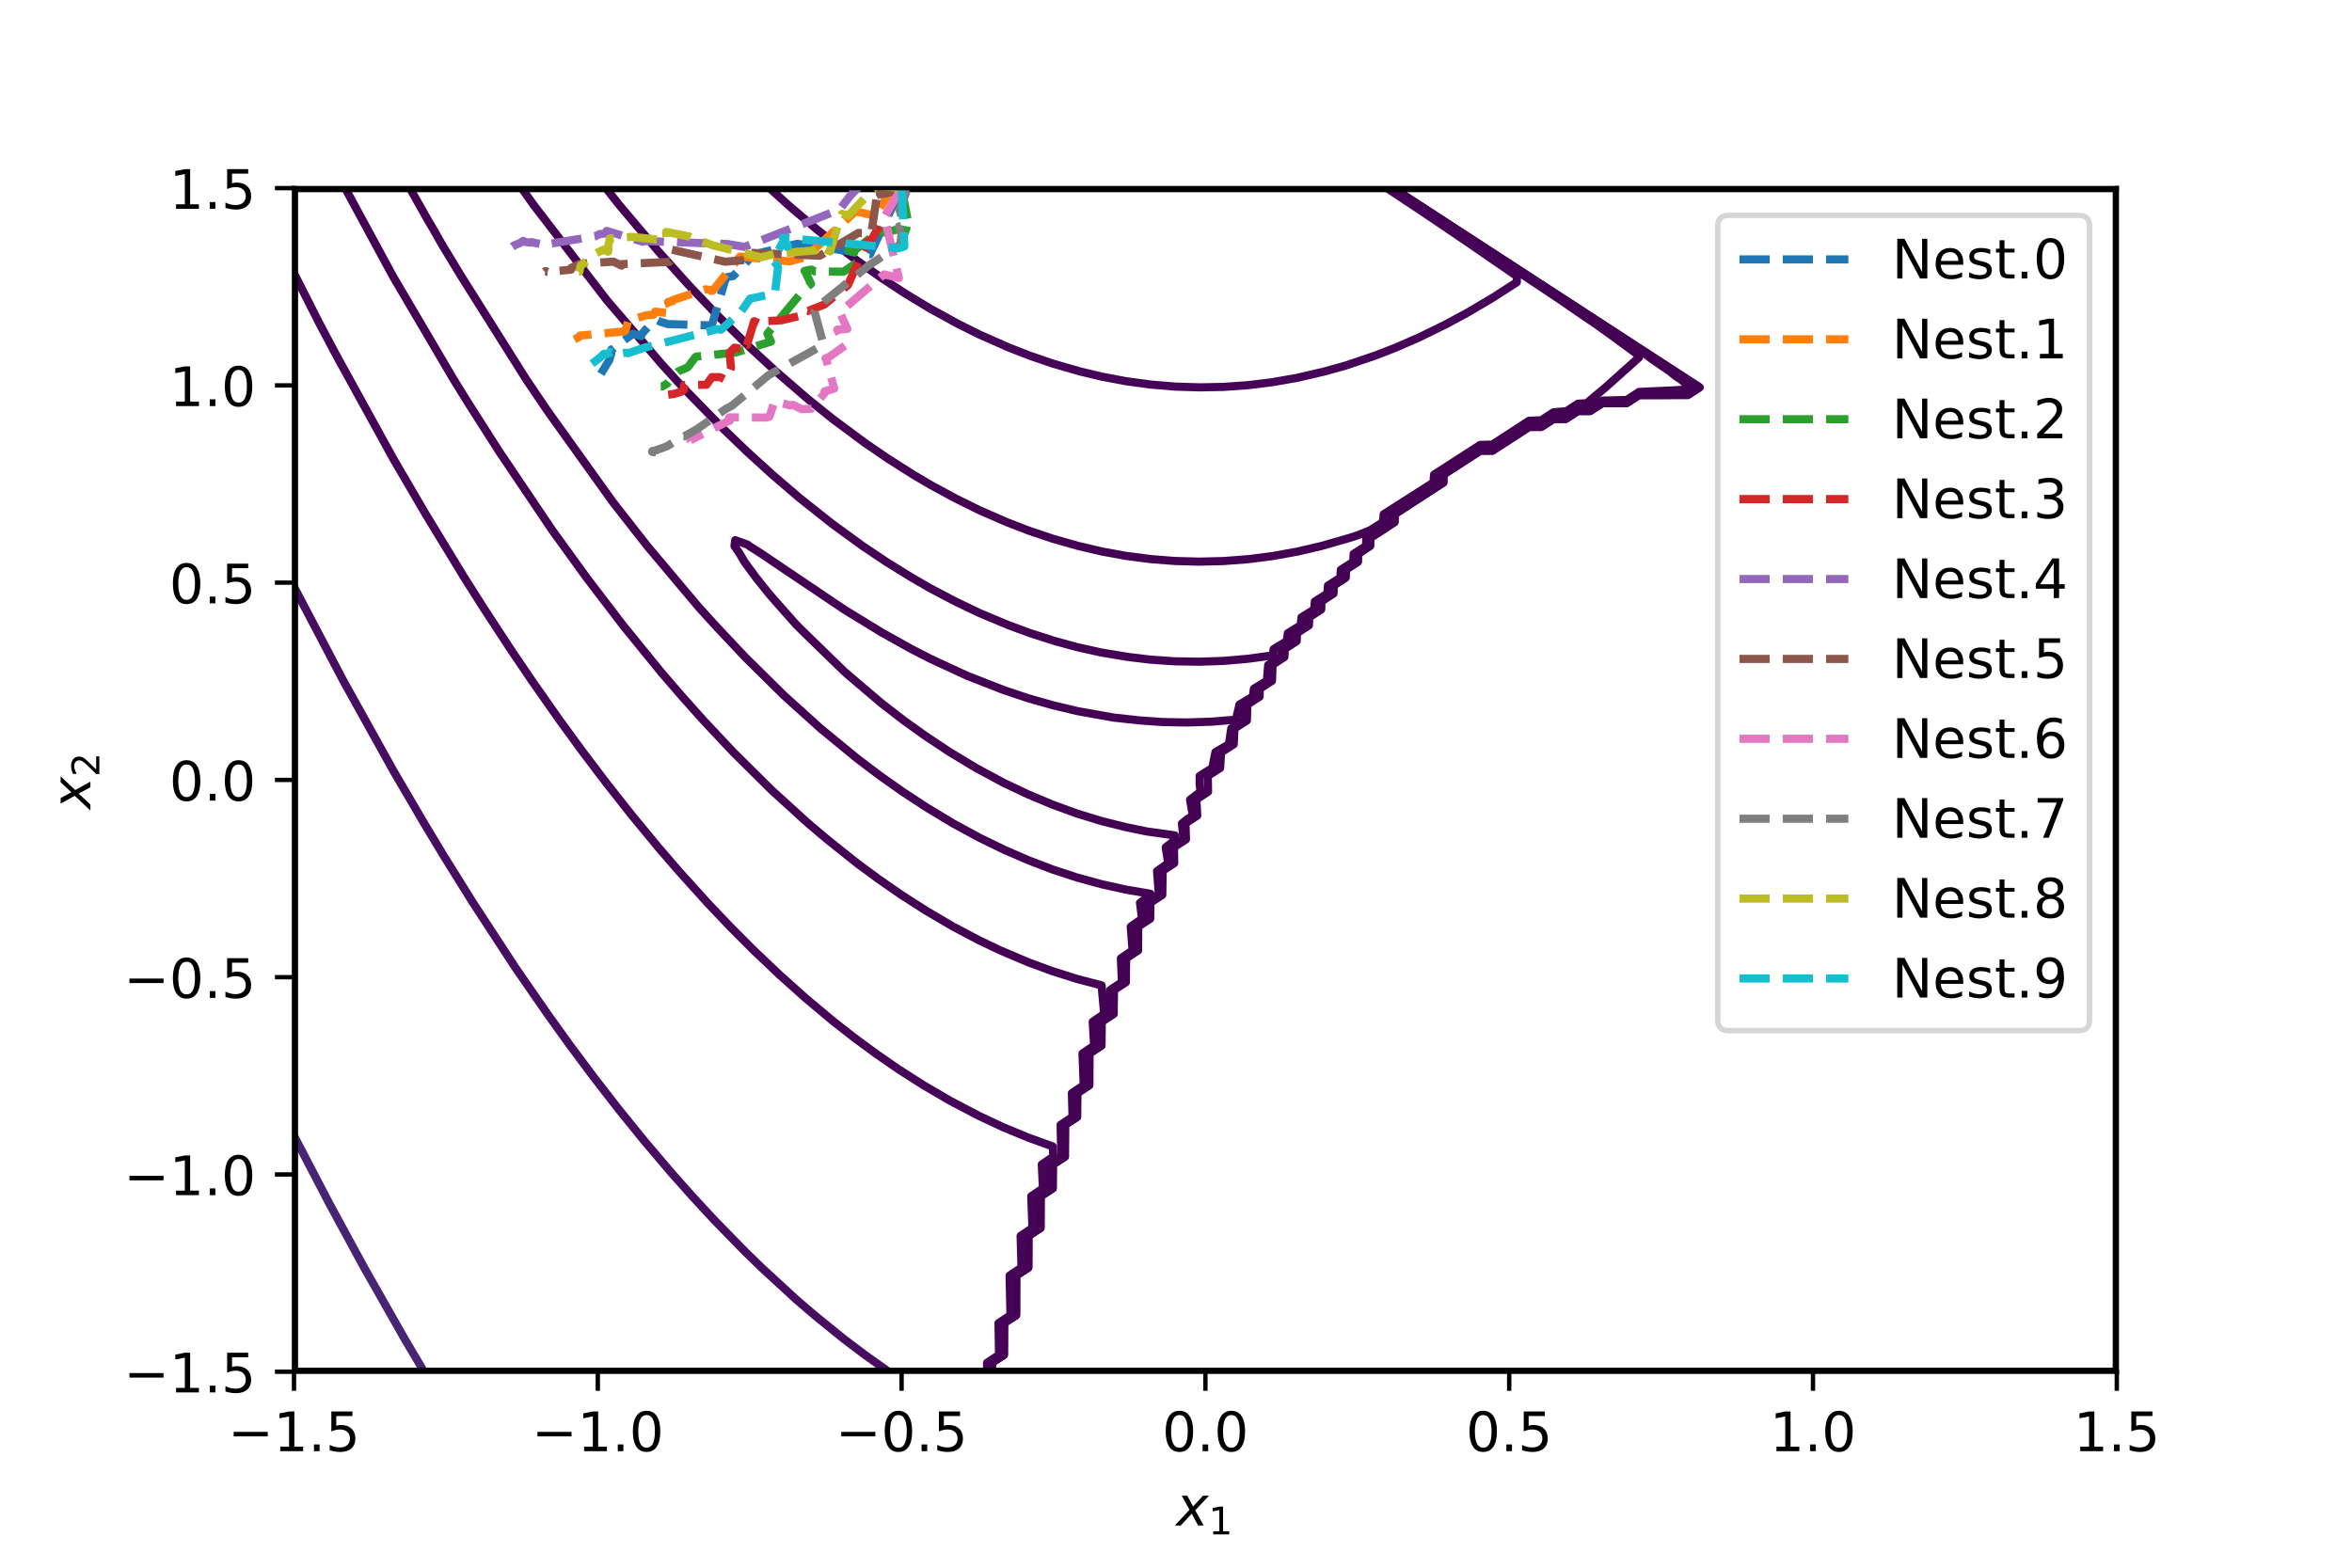 <?xml version="1.0" encoding="utf-8" standalone="no"?>
<!DOCTYPE svg PUBLIC "-//W3C//DTD SVG 1.1//EN"
  "http://www.w3.org/Graphics/SVG/1.1/DTD/svg11.dtd">
<!-- Created with matplotlib (https://matplotlib.org/) -->
<svg height="288pt" version="1.1" viewBox="0 0 432 288" width="432pt" xmlns="http://www.w3.org/2000/svg" xmlns:xlink="http://www.w3.org/1999/xlink">
 <defs>
  <style type="text/css">*{stroke-linecap:butt;stroke-linejoin:round;}</style>
 </defs>
 <g id="figure_1">
  <g id="patch_1">
   <path d="M 0 288 
L 432 288 
L 432 0 
L 0 0 
z
" style="fill:#ffffff;"/>
  </g>
  <g id="axes_1">
   <g id="patch_2">
    <path d="M 54 252 
L 388.8 252 
L 388.8 34.56 
L 54 34.56 
z
" style="fill:#ffffff;"/>
   </g>
   <g id="matplotlib.axis_1">
    <g id="xtick_1">
     <g id="line2d_1">
      <defs>
       <path d="M 0 0 
L 0 3.5 
" id="mc99cef85f2" style="stroke:#000000;stroke-width:0.8;"/>
      </defs>
      <g>
       <use style="stroke:#000000;stroke-width:0.8;" x="54" xlink:href="#mc99cef85f2" y="252"/>
      </g>
     </g>
     <g id="text_1">
      <!-- −1.5 -->
      <g transform="translate(41.859 266.598)scale(0.1 -0.1)">
       <defs>
        <path d="M 10.594 35.5 
L 73.188 35.5 
L 73.188 27.203 
L 10.594 27.203 
z
" id="DejaVuSans-8722"/>
        <path d="M 12.406 8.297 
L 28.516 8.297 
L 28.516 63.922 
L 10.984 60.406 
L 10.984 69.391 
L 28.422 72.906 
L 38.281 72.906 
L 38.281 8.297 
L 54.391 8.297 
L 54.391 0 
L 12.406 0 
z
" id="DejaVuSans-49"/>
        <path d="M 10.688 12.406 
L 21 12.406 
L 21 0 
L 10.688 0 
z
" id="DejaVuSans-46"/>
        <path d="M 10.797 72.906 
L 49.516 72.906 
L 49.516 64.594 
L 19.828 64.594 
L 19.828 46.734 
Q 21.969 47.469 24.109 47.828 
Q 26.266 48.188 28.422 48.188 
Q 40.625 48.188 47.75 41.5 
Q 54.891 34.812 54.891 23.391 
Q 54.891 11.625 47.562 5.094 
Q 40.234 -1.422 26.906 -1.422 
Q 22.312 -1.422 17.547 -0.641 
Q 12.797 0.141 7.719 1.703 
L 7.719 11.625 
Q 12.109 9.234 16.797 8.062 
Q 21.484 6.891 26.703 6.891 
Q 35.156 6.891 40.078 11.328 
Q 45.016 15.766 45.016 23.391 
Q 45.016 31 40.078 35.438 
Q 35.156 39.891 26.703 39.891 
Q 22.75 39.891 18.812 39.016 
Q 14.891 38.141 10.797 36.281 
z
" id="DejaVuSans-53"/>
       </defs>
       <use xlink:href="#DejaVuSans-8722"/>
       <use x="83.789" xlink:href="#DejaVuSans-49"/>
       <use x="147.412" xlink:href="#DejaVuSans-46"/>
       <use x="179.199" xlink:href="#DejaVuSans-53"/>
      </g>
     </g>
    </g>
    <g id="xtick_2">
     <g id="line2d_2">
      <g>
       <use style="stroke:#000000;stroke-width:0.8;" x="109.8" xlink:href="#mc99cef85f2" y="252"/>
      </g>
     </g>
     <g id="text_2">
      <!-- −1.0 -->
      <g transform="translate(97.659 266.598)scale(0.1 -0.1)">
       <defs>
        <path d="M 31.781 66.406 
Q 24.172 66.406 20.328 58.906 
Q 16.5 51.422 16.5 36.375 
Q 16.5 21.391 20.328 13.891 
Q 24.172 6.391 31.781 6.391 
Q 39.453 6.391 43.281 13.891 
Q 47.125 21.391 47.125 36.375 
Q 47.125 51.422 43.281 58.906 
Q 39.453 66.406 31.781 66.406 
z
M 31.781 74.219 
Q 44.047 74.219 50.516 64.516 
Q 56.984 54.828 56.984 36.375 
Q 56.984 17.969 50.516 8.266 
Q 44.047 -1.422 31.781 -1.422 
Q 19.531 -1.422 13.062 8.266 
Q 6.594 17.969 6.594 36.375 
Q 6.594 54.828 13.062 64.516 
Q 19.531 74.219 31.781 74.219 
z
" id="DejaVuSans-48"/>
       </defs>
       <use xlink:href="#DejaVuSans-8722"/>
       <use x="83.789" xlink:href="#DejaVuSans-49"/>
       <use x="147.412" xlink:href="#DejaVuSans-46"/>
       <use x="179.199" xlink:href="#DejaVuSans-48"/>
      </g>
     </g>
    </g>
    <g id="xtick_3">
     <g id="line2d_3">
      <g>
       <use style="stroke:#000000;stroke-width:0.8;" x="165.6" xlink:href="#mc99cef85f2" y="252"/>
      </g>
     </g>
     <g id="text_3">
      <!-- −0.5 -->
      <g transform="translate(153.459 266.598)scale(0.1 -0.1)">
       <use xlink:href="#DejaVuSans-8722"/>
       <use x="83.789" xlink:href="#DejaVuSans-48"/>
       <use x="147.412" xlink:href="#DejaVuSans-46"/>
       <use x="179.199" xlink:href="#DejaVuSans-53"/>
      </g>
     </g>
    </g>
    <g id="xtick_4">
     <g id="line2d_4">
      <g>
       <use style="stroke:#000000;stroke-width:0.8;" x="221.4" xlink:href="#mc99cef85f2" y="252"/>
      </g>
     </g>
     <g id="text_4">
      <!-- 0.0 -->
      <g transform="translate(213.448 266.598)scale(0.1 -0.1)">
       <use xlink:href="#DejaVuSans-48"/>
       <use x="63.623" xlink:href="#DejaVuSans-46"/>
       <use x="95.41" xlink:href="#DejaVuSans-48"/>
      </g>
     </g>
    </g>
    <g id="xtick_5">
     <g id="line2d_5">
      <g>
       <use style="stroke:#000000;stroke-width:0.8;" x="277.2" xlink:href="#mc99cef85f2" y="252"/>
      </g>
     </g>
     <g id="text_5">
      <!-- 0.5 -->
      <g transform="translate(269.248 266.598)scale(0.1 -0.1)">
       <use xlink:href="#DejaVuSans-48"/>
       <use x="63.623" xlink:href="#DejaVuSans-46"/>
       <use x="95.41" xlink:href="#DejaVuSans-53"/>
      </g>
     </g>
    </g>
    <g id="xtick_6">
     <g id="line2d_6">
      <g>
       <use style="stroke:#000000;stroke-width:0.8;" x="333" xlink:href="#mc99cef85f2" y="252"/>
      </g>
     </g>
     <g id="text_6">
      <!-- 1.0 -->
      <g transform="translate(325.048 266.598)scale(0.1 -0.1)">
       <use xlink:href="#DejaVuSans-49"/>
       <use x="63.623" xlink:href="#DejaVuSans-46"/>
       <use x="95.41" xlink:href="#DejaVuSans-48"/>
      </g>
     </g>
    </g>
    <g id="xtick_7">
     <g id="line2d_7">
      <g>
       <use style="stroke:#000000;stroke-width:0.8;" x="388.8" xlink:href="#mc99cef85f2" y="252"/>
      </g>
     </g>
     <g id="text_7">
      <!-- 1.5 -->
      <g transform="translate(380.848 266.598)scale(0.1 -0.1)">
       <use xlink:href="#DejaVuSans-49"/>
       <use x="63.623" xlink:href="#DejaVuSans-46"/>
       <use x="95.41" xlink:href="#DejaVuSans-53"/>
      </g>
     </g>
    </g>
    <g id="text_8">
     <!-- $x_1$ -->
     <g transform="translate(216.05 280.277)scale(0.1 -0.1)">
      <defs>
       <path d="M 60.016 54.688 
L 34.906 27.875 
L 50.297 0 
L 39.984 0 
L 28.422 21.688 
L 8.297 0 
L -2.594 0 
L 24.312 28.812 
L 10.016 54.688 
L 20.312 54.688 
L 30.812 34.906 
L 49.125 54.688 
z
" id="DejaVuSans-Oblique-120"/>
      </defs>
      <use transform="translate(0 0.312)" xlink:href="#DejaVuSans-Oblique-120"/>
      <use transform="translate(59.18 -16.094)scale(0.7)" xlink:href="#DejaVuSans-49"/>
     </g>
    </g>
   </g>
   <g id="matplotlib.axis_2">
    <g id="ytick_1">
     <g id="line2d_8">
      <defs>
       <path d="M 0 0 
L -3.5 0 
" id="ma842474f57" style="stroke:#000000;stroke-width:0.8;"/>
      </defs>
      <g>
       <use style="stroke:#000000;stroke-width:0.8;" x="54" xlink:href="#ma842474f57" y="252"/>
      </g>
     </g>
     <g id="text_9">
      <!-- −1.5 -->
      <g transform="translate(22.717 255.799)scale(0.1 -0.1)">
       <use xlink:href="#DejaVuSans-8722"/>
       <use x="83.789" xlink:href="#DejaVuSans-49"/>
       <use x="147.412" xlink:href="#DejaVuSans-46"/>
       <use x="179.199" xlink:href="#DejaVuSans-53"/>
      </g>
     </g>
    </g>
    <g id="ytick_2">
     <g id="line2d_9">
      <g>
       <use style="stroke:#000000;stroke-width:0.8;" x="54" xlink:href="#ma842474f57" y="215.76"/>
      </g>
     </g>
     <g id="text_10">
      <!-- −1.0 -->
      <g transform="translate(22.717 219.559)scale(0.1 -0.1)">
       <use xlink:href="#DejaVuSans-8722"/>
       <use x="83.789" xlink:href="#DejaVuSans-49"/>
       <use x="147.412" xlink:href="#DejaVuSans-46"/>
       <use x="179.199" xlink:href="#DejaVuSans-48"/>
      </g>
     </g>
    </g>
    <g id="ytick_3">
     <g id="line2d_10">
      <g>
       <use style="stroke:#000000;stroke-width:0.8;" x="54" xlink:href="#ma842474f57" y="179.52"/>
      </g>
     </g>
     <g id="text_11">
      <!-- −0.5 -->
      <g transform="translate(22.717 183.319)scale(0.1 -0.1)">
       <use xlink:href="#DejaVuSans-8722"/>
       <use x="83.789" xlink:href="#DejaVuSans-48"/>
       <use x="147.412" xlink:href="#DejaVuSans-46"/>
       <use x="179.199" xlink:href="#DejaVuSans-53"/>
      </g>
     </g>
    </g>
    <g id="ytick_4">
     <g id="line2d_11">
      <g>
       <use style="stroke:#000000;stroke-width:0.8;" x="54" xlink:href="#ma842474f57" y="143.28"/>
      </g>
     </g>
     <g id="text_12">
      <!-- 0.0 -->
      <g transform="translate(31.097 147.079)scale(0.1 -0.1)">
       <use xlink:href="#DejaVuSans-48"/>
       <use x="63.623" xlink:href="#DejaVuSans-46"/>
       <use x="95.41" xlink:href="#DejaVuSans-48"/>
      </g>
     </g>
    </g>
    <g id="ytick_5">
     <g id="line2d_12">
      <g>
       <use style="stroke:#000000;stroke-width:0.8;" x="54" xlink:href="#ma842474f57" y="107.04"/>
      </g>
     </g>
     <g id="text_13">
      <!-- 0.5 -->
      <g transform="translate(31.097 110.839)scale(0.1 -0.1)">
       <use xlink:href="#DejaVuSans-48"/>
       <use x="63.623" xlink:href="#DejaVuSans-46"/>
       <use x="95.41" xlink:href="#DejaVuSans-53"/>
      </g>
     </g>
    </g>
    <g id="ytick_6">
     <g id="line2d_13">
      <g>
       <use style="stroke:#000000;stroke-width:0.8;" x="54" xlink:href="#ma842474f57" y="70.8"/>
      </g>
     </g>
     <g id="text_14">
      <!-- 1.0 -->
      <g transform="translate(31.097 74.599)scale(0.1 -0.1)">
       <use xlink:href="#DejaVuSans-49"/>
       <use x="63.623" xlink:href="#DejaVuSans-46"/>
       <use x="95.41" xlink:href="#DejaVuSans-48"/>
      </g>
     </g>
    </g>
    <g id="ytick_7">
     <g id="line2d_14">
      <g>
       <use style="stroke:#000000;stroke-width:0.8;" x="54" xlink:href="#ma842474f57" y="34.56"/>
      </g>
     </g>
     <g id="text_15">
      <!-- 1.5 -->
      <g transform="translate(31.097 38.359)scale(0.1 -0.1)">
       <use xlink:href="#DejaVuSans-49"/>
       <use x="63.623" xlink:href="#DejaVuSans-46"/>
       <use x="95.41" xlink:href="#DejaVuSans-53"/>
      </g>
     </g>
    </g>
    <g id="text_16">
     <!-- $x_2$ -->
     <g transform="translate(16.637 148.63)rotate(-90)scale(0.1 -0.1)">
      <defs>
       <path d="M 19.188 8.297 
L 53.609 8.297 
L 53.609 0 
L 7.328 0 
L 7.328 8.297 
Q 12.938 14.109 22.625 23.891 
Q 32.328 33.688 34.812 36.531 
Q 39.547 41.844 41.422 45.531 
Q 43.312 49.219 43.312 52.781 
Q 43.312 58.594 39.234 62.25 
Q 35.156 65.922 28.609 65.922 
Q 23.969 65.922 18.812 64.312 
Q 13.672 62.703 7.812 59.422 
L 7.812 69.391 
Q 13.766 71.781 18.938 73 
Q 24.125 74.219 28.422 74.219 
Q 39.75 74.219 46.484 68.547 
Q 53.219 62.891 53.219 53.422 
Q 53.219 48.922 51.531 44.891 
Q 49.859 40.875 45.406 35.406 
Q 44.188 33.984 37.641 27.219 
Q 31.109 20.453 19.188 8.297 
z
" id="DejaVuSans-50"/>
      </defs>
      <use transform="translate(0 0.312)" xlink:href="#DejaVuSans-Oblique-120"/>
      <use transform="translate(59.18 -16.094)scale(0.7)" xlink:href="#DejaVuSans-50"/>
     </g>
    </g>
   </g>
   <g id="LineCollection_1">
    <path clip-path="url(#p76880c3bfd)" d="M 173.169 288.24 
L 173.171 283.868 
L 175.412 282.412 
L 175.414 275.127 
L 177.655 273.671 
L 177.657 266.385 
L 179.898 264.93 
L 179.901 259.101 
L 182.141 257.645 
L 182.144 250.359 
L 184.384 248.904 
L 184.387 243.074 
L 186.627 241.62 
L 186.63 234.333 
L 188.869 232.878 
L 188.873 227.048 
L 191.112 225.594 
L 191.117 219.763 
L 193.354 218.31 
L 193.36 213.935 
L 195.596 212.482 
L 195.603 206.649 
L 197.838 205.198 
L 197.846 200.82 
L 200.079 199.37 
L 200.089 193.534 
L 202.319 192.086 
L 202.333 187.703 
L 204.558 186.258 
L 204.576 181.872 
L 206.795 180.431 
L 206.819 176.038 
L 209.029 174.603 
L 209.062 170.201 
L 211.257 168.775 
L 211.306 165.816 
L 213.479 164.405 
L 213.549 159.955 
L 215.67 158.577 
L 215.625 155.664 
L 215.792 155.53 
L 217.83 154.207 
L 217.737 151.293 
L 218.035 151.05 
L 219.904 149.836 
L 219.742 146.922 
L 220.278 146.508 
L 221.884 145.465 
L 221.833 142.552 
L 224.102 141.095 
L 224.283 138.181 
L 224.765 137.916 
L 226.601 136.724 
L 226.738 133.81 
L 227.008 133.662 
L 229.022 132.353 
L 229.092 129.44 
L 229.251 129.349 
L 231.356 127.983 
L 231.376 126.526 
L 231.494 126.457 
L 233.632 125.069 
L 233.738 122.108 
L 235.908 120.698 
L 235.981 119.203 
L 238.165 117.785 
L 238.224 116.296 
L 240.418 114.871 
L 240.467 113.387 
L 242.669 111.957 
L 242.711 110.477 
L 244.918 109.043 
L 244.954 107.566 
L 247.165 106.129 
L 247.197 104.655 
L 249.412 103.216 
L 249.44 101.743 
L 251.659 100.302 
L 251.683 98.831 
L 256.148 95.931 
L 256.17 94.462 
L 265.124 88.647 
L 265.143 87.179 
L 271.872 82.808 
L 274.116 82.808 
L 280.845 78.437 
L 283.088 78.436 
L 285.332 76.979 
L 287.575 76.978 
L 289.818 75.521 
L 292.061 75.52 
L 294.305 74.063 
L 298.791 74.059 
L 301.034 72.602 
L 310.007 72.587 
L 312.197 71.164 
L 201.135 -1 
L 201.135 -1 
" style="fill:none;stroke:#440154;stroke-width:1.5;"/>
   </g>
   <g id="LineCollection_2">
    <path clip-path="url(#p76880c3bfd)" d="M 173.166 288.24 
L 173.171 283.866 
L 175.409 282.412 
L 175.414 275.124 
L 177.652 273.671 
L 177.657 266.382 
L 179.894 264.93 
L 179.901 259.097 
L 182.136 257.645 
L 182.144 250.355 
L 184.378 248.904 
L 184.387 243.07 
L 186.62 241.62 
L 186.63 234.327 
L 188.861 232.878 
L 188.873 227.041 
L 191.102 225.594 
L 191.117 219.755 
L 193.342 218.31 
L 193.36 213.925 
L 195.582 212.482 
L 195.603 206.637 
L 197.819 205.198 
L 197.846 200.806 
L 200.057 199.37 
L 200.089 193.514 
L 202.289 192.086 
L 202.333 187.679 
L 204.52 186.258 
L 204.576 181.839 
L 206.744 180.431 
L 206.819 175.992 
L 208.958 174.603 
L 208.926 170.232 
L 209.062 170.132 
L 211.151 168.775 
L 211.114 165.862 
L 211.306 165.718 
L 213.328 164.405 
L 213.224 160.034 
L 213.549 159.783 
L 215.406 158.577 
L 215.262 155.664 
L 215.792 155.242 
L 217.385 154.207 
L 217.093 151.293 
L 218.035 150.524 
L 219.095 149.836 
L 218.583 146.922 
L 220.504 145.465 
L 220.345 144.008 
L 220.344 142.552 
L 222.669 141.095 
L 223.242 138.181 
L 225.721 136.724 
L 226.153 133.81 
L 227.008 133.34 
L 228.527 132.353 
L 228.747 129.44 
L 229.251 129.155 
L 231.056 127.983 
L 231.119 126.526 
L 231.494 126.31 
L 233.405 125.069 
L 233.484 122.155 
L 235.751 120.698 
L 235.777 119.241 
L 238.037 117.785 
L 238.056 116.328 
L 240.311 114.871 
L 240.326 113.414 
L 242.578 111.957 
L 242.59 110.5 
L 244.84 109.043 
L 244.954 107.522 
L 247.097 106.129 
L 247.197 104.615 
L 249.352 103.216 
L 249.44 101.708 
L 251.605 100.302 
L 251.683 98.799 
L 256.101 95.931 
L 256.17 94.434 
L 265.084 88.647 
L 265.143 87.155 
L 271.872 82.785 
L 274.116 82.783 
L 280.845 78.412 
L 283.088 78.41 
L 285.332 76.952 
L 287.575 76.949 
L 289.818 75.492 
L 292.061 75.488 
L 294.305 74.03 
L 298.791 74.019 
L 301.034 72.56 
L 310.007 72.512 
L 312.082 71.164 
L 201.131 -1 
L 201.131 -1 
" style="fill:none;stroke:#440154;stroke-width:1.5;"/>
   </g>
   <g id="LineCollection_3">
    <path clip-path="url(#p76880c3bfd)" d="M 173.156 288.24 
L 173.171 283.859 
L 175.398 282.412 
L 175.414 275.116 
L 177.639 273.671 
L 177.657 266.373 
L 179.879 264.93 
L 179.901 259.087 
L 182.12 257.645 
L 182.144 250.343 
L 184.359 248.904 
L 184.387 243.055 
L 186.597 241.62 
L 186.63 234.31 
L 188.834 232.878 
L 188.873 227.02 
L 191.069 225.594 
L 191.117 219.729 
L 193.303 218.31 
L 193.36 213.895 
L 195.536 212.482 
L 195.603 206.6 
L 197.762 205.198 
L 197.846 200.76 
L 199.986 199.37 
L 199.963 193.543 
L 202.196 192.086 
L 202.17 187.715 
L 204.399 186.258 
L 204.361 181.887 
L 206.582 180.431 
L 206.522 176.06 
L 206.819 175.845 
L 208.732 174.603 
L 208.63 170.232 
L 209.062 169.914 
L 210.816 168.775 
L 210.7 165.862 
L 211.306 165.409 
L 212.851 164.405 
L 212.523 160.034 
L 214.571 158.577 
L 214.117 155.664 
L 215.981 154.207 
L 215.792 153.472 
L 210.657 152.75 
L 206.819 151.964 
L 202.333 150.842 
L 197.846 149.468 
L 193.36 147.836 
L 188.873 145.957 
L 184.387 143.837 
L 179.294 141.095 
L 174.463 138.181 
L 170.067 135.267 
L 166 132.353 
L 161.955 129.231 
L 155.225 123.513 
L 147.831 116.328 
L 146.252 114.76 
L 142.474 110.5 
L 141.215 109.043 
L 138.874 106.129 
L 136.737 103.216 
L 135.891 101.759 
L 134.905 100.302 
L 135.036 99.237 
L 137.279 100.041 
L 137.615 100.302 
L 139.906 101.759 
L 144.212 104.673 
L 155.225 112.081 
L 161.955 116.193 
L 167.413 119.241 
L 170.928 121.042 
L 177.657 124.155 
L 184.387 126.783 
L 188.873 128.282 
L 193.36 129.554 
L 197.846 130.63 
L 204.576 131.831 
L 209.381 132.353 
L 213.549 132.645 
L 218.035 132.727 
L 222.522 132.579 
L 227.008 132.209 
L 227.658 129.44 
L 230.107 127.983 
L 230.308 126.526 
L 232.685 125.069 
L 232.936 122.155 
L 235.253 120.698 
L 235.336 119.241 
L 237.631 117.785 
L 237.692 116.328 
L 239.973 114.871 
L 240.021 113.414 
L 242.291 111.957 
L 242.329 110.5 
L 244.593 109.043 
L 244.623 107.586 
L 246.882 106.129 
L 246.907 104.673 
L 249.162 103.216 
L 249.183 101.759 
L 251.436 100.302 
L 251.453 98.845 
L 255.954 95.931 
L 255.968 94.474 
L 262.899 89.983 
L 264.957 88.647 
L 264.969 87.19 
L 271.872 82.711 
L 274.116 82.704 
L 280.845 78.334 
L 283.088 78.325 
L 285.332 76.867 
L 287.575 76.857 
L 289.818 75.398 
L 292.061 75.385 
L 294.305 73.925 
L 298.791 73.89 
L 301.034 72.427 
L 310.007 72.276 
L 311.718 71.164 
L 307.764 68.516 
L 307.439 68.25 
L 292.061 58.133 
L 291.951 58.052 
L 201.118 -1 
L 201.118 -1 
" style="fill:none;stroke:#440154;stroke-width:1.5;"/>
   </g>
   <g id="LineCollection_4">
    <path clip-path="url(#p76880c3bfd)" d="M 173.125 288.24 
L 173.171 283.837 
L 175.364 282.412 
L 175.414 275.091 
L 177.6 273.671 
L 177.657 266.344 
L 179.834 264.93 
L 179.901 259.053 
L 182.068 257.645 
L 182.144 250.303 
L 184.298 248.904 
L 184.387 243.009 
L 186.527 241.62 
L 186.511 234.335 
L 188.748 232.878 
L 188.732 227.051 
L 190.968 225.594 
L 190.946 219.766 
L 193.18 218.31 
L 193.159 213.939 
L 195.39 212.482 
L 195.352 206.654 
L 197.579 205.198 
L 197.54 200.827 
L 199.762 199.37 
L 199.688 193.543 
L 201.9 192.086 
L 201.818 187.715 
L 204.016 186.258 
L 203.895 181.887 
L 206.071 180.431 
L 205.88 176.06 
L 208.017 174.603 
L 207.695 170.232 
L 209.757 168.775 
L 209.391 165.862 
L 211.342 164.405 
L 211.306 164.195 
L 206.819 163.437 
L 202.333 162.444 
L 197.846 161.217 
L 193.36 159.746 
L 188.873 158.033 
L 184.387 156.086 
L 179.901 153.9 
L 175.097 151.293 
L 170.255 148.379 
L 165.811 145.465 
L 161.678 142.552 
L 157.468 139.37 
L 150.695 133.81 
L 144.009 127.774 
L 136.842 120.698 
L 131.361 114.871 
L 128.307 111.504 
L 118.884 100.302 
L 112.604 92.283 
L 100.601 75.535 
L 96.655 69.707 
L 84.732 50.768 
L 81.195 44.94 
L 79.54 42.027 
L 78.674 40.57 
L 75.38 34.742 
L 73.738 31.828 
L 67.347 20.173 
L 64.292 14.346 
L 62.748 11.432 
L 58.981 4.148 
L 58.273 2.691 
L 56.384 -1 
L 56.384 -1 
" style="fill:none;stroke:#440154;stroke-width:1.5;"/>
    <path clip-path="url(#p76880c3bfd)" d="M 72.597 -1 
L 73.927 1.234 
L 74.829 2.691 
L 77.502 7.061 
L 84.958 18.716 
L 87.929 23.116 
L 90.172 26.444 
L 92.415 29.706 
L 94.914 33.285 
L 98.018 37.656 
L 111.451 55.138 
L 121.577 66.944 
L 125.422 71.164 
L 132.793 78.723 
L 137.279 83.034 
L 141.851 87.19 
L 146.949 91.561 
L 152.982 96.335 
L 158.441 100.302 
L 162.787 103.216 
L 167.492 106.129 
L 170.928 108.107 
L 175.483 110.5 
L 179.901 112.619 
L 185.282 114.871 
L 189.242 116.328 
L 193.808 117.785 
L 197.846 118.888 
L 202.333 119.885 
L 207.275 120.698 
L 211.306 121.184 
L 215.792 121.49 
L 220.278 121.565 
L 224.765 121.411 
L 229.251 121.022 
L 233.738 120.407 
L 233.941 119.241 
L 236.348 117.785 
L 236.543 116.328 
L 238.905 114.871 
L 239.055 113.414 
L 241.385 111.957 
L 241.504 110.5 
L 243.812 109.043 
L 243.908 107.586 
L 246.201 106.129 
L 246.279 104.673 
L 248.561 103.216 
L 248.627 101.759 
L 250.9 100.302 
L 250.955 98.845 
L 255.486 95.931 
L 255.531 94.474 
L 264.557 88.647 
L 264.593 87.19 
L 271.872 82.477 
L 274.116 82.456 
L 280.845 78.085 
L 283.088 78.058 
L 285.332 76.598 
L 287.575 76.565 
L 289.818 75.102 
L 292.061 75.062 
L 294.305 73.595 
L 298.791 73.483 
L 301.034 72.006 
L 307.764 71.696 
L 310.007 71.529 
L 310.568 71.164 
L 310.007 70.8 
L 308.716 69.707 
L 307.764 69.089 
L 306.738 68.25 
L 303.277 65.88 
L 302.579 65.337 
L 296.548 61.298 
L 296.102 60.966 
L 283.088 52.393 
L 280.627 50.768 
L 201.077 -1 
L 201.077 -1 
" style="fill:none;stroke:#440154;stroke-width:1.5;"/>
   </g>
   <g id="LineCollection_5">
    <path clip-path="url(#p76880c3bfd)" d="M 173.026 288.24 
L 173.017 283.869 
L 175.255 282.412 
L 175.239 275.128 
L 177.475 273.671 
L 177.455 266.387 
L 179.69 264.93 
L 179.671 259.102 
L 181.904 257.645 
L 181.874 250.361 
L 184.105 248.904 
L 184.074 243.077 
L 186.303 241.62 
L 186.254 234.335 
L 188.478 232.878 
L 188.426 227.051 
L 190.646 225.594 
L 190.578 219.766 
L 192.79 218.31 
L 192.724 213.939 
L 194.929 212.482 
L 194.81 206.654 
L 197.001 205.198 
L 196.879 200.827 
L 199.053 199.37 
L 198.821 193.543 
L 200.963 192.086 
L 200.706 187.715 
L 202.806 186.258 
L 202.333 181.023 
L 197.846 179.847 
L 193.36 178.435 
L 188.873 176.785 
L 183.732 174.603 
L 179.901 172.78 
L 175.076 170.232 
L 170.107 167.319 
L 165.565 164.405 
L 161.356 161.491 
L 157.407 158.577 
L 151.936 154.207 
L 148.481 151.293 
L 141.766 145.191 
L 134.689 138.181 
L 129.218 132.353 
L 125.31 127.983 
L 121.533 123.612 
L 114.426 114.871 
L 107.746 106.129 
L 101.388 97.342 
L 91.605 82.819 
L 86.028 74.078 
L 83.32 69.707 
L 72.181 50.768 
L 58.759 26.001 
L 55.049 18.716 
L 52.037 12.797 
L 48.521 5.604 
L 45.289 -1 
L 45.289 -1 
" style="fill:none;stroke:#440154;stroke-width:1.5;"/>
    <path clip-path="url(#p76880c3bfd)" d="M 85.915 -1 
L 89.267 4.148 
L 98.259 17.259 
L 106.847 28.915 
L 113.74 37.656 
L 121.115 46.397 
L 126.351 52.225 
L 131.888 58.052 
L 137.804 63.88 
L 142.531 68.25 
L 148.495 73.398 
L 152.982 76.993 
L 158.861 81.362 
L 163.119 84.276 
L 167.72 87.19 
L 170.928 89.085 
L 175.492 91.561 
L 179.901 93.737 
L 184.937 95.931 
L 188.873 97.455 
L 193.36 98.97 
L 198.058 100.302 
L 202.333 101.305 
L 206.819 102.122 
L 211.306 102.708 
L 215.792 103.058 
L 220.278 103.178 
L 224.765 103.069 
L 229.251 102.729 
L 233.738 102.154 
L 238.224 101.347 
L 242.713 100.302 
L 247.779 98.845 
L 249.44 98.315 
L 251.699 97.388 
L 254.007 95.931 
L 254.15 94.474 
L 263.289 88.647 
L 263.404 87.19 
L 271.872 81.736 
L 274.116 81.671 
L 280.845 77.297 
L 283.088 77.213 
L 285.332 75.745 
L 287.742 75.535 
L 289.818 74.166 
L 291.424 74.078 
L 294.897 71.164 
L 301.034 65.674 
L 301.034 65.313 
L 296.548 62.014 
L 293.063 59.509 
L 289.818 57.313 
L 286.677 55.138 
L 280.845 51.254 
L 277.965 49.311 
L 265.143 40.867 
L 262.489 39.113 
L 215.792 8.654 
L 204.386 1.234 
L 200.949 -1 
L 200.949 -1 
" style="fill:none;stroke:#440154;stroke-width:1.5;"/>
   </g>
   <g id="LineCollection_6">
    <path clip-path="url(#p76880c3bfd)" d="M 172.711 288.24 
L 172.685 283.869 
L 174.911 282.412 
L 174.859 275.128 
L 177.082 273.671 
L 177.018 266.387 
L 179.236 264.93 
L 179.174 259.102 
L 181.387 257.645 
L 181.291 250.361 
L 183.496 248.904 
L 183.399 243.077 
L 185.596 241.62 
L 185.44 234.335 
L 187.623 232.878 
L 187.46 227.051 
L 189.628 225.594 
L 189.413 219.766 
L 191.559 218.31 
L 191.349 213.939 
L 193.47 212.482 
L 193.36 210.612 
L 188.873 208.993 
L 184.387 207.139 
L 179.901 205.051 
L 174.623 202.284 
L 169.627 199.37 
L 165.067 196.456 
L 160.847 193.543 
L 156.896 190.629 
L 152.982 187.568 
L 147.943 183.344 
L 143.061 178.974 
L 138.461 174.603 
L 134.101 170.232 
L 129.945 165.862 
L 124.685 160.034 
L 120.917 155.664 
L 116.105 149.836 
L 111.501 144.008 
L 107.08 138.181 
L 102.823 132.353 
L 97.708 125.069 
L 93.763 119.241 
L 88.996 111.957 
L 85.295 106.129 
L 78.197 94.474 
L 72.226 84.252 
L 61.811 65.337 
L 58.714 59.509 
L 47.551 37.46 
L 34.58 9.975 
L 31.848 3.974 
L 29.627 -1 
L 29.627 -1 
" style="fill:none;stroke:#450457;stroke-width:1.5;"/>
    <path clip-path="url(#p76880c3bfd)" d="M 109.188 -1 
L 114.42 5.604 
L 119.334 11.516 
L 124.342 17.259 
L 129.707 23.087 
L 135.036 28.546 
L 139.95 33.285 
L 144.76 37.656 
L 149.896 42.027 
L 153.537 44.94 
L 157.468 47.917 
L 161.955 51.094 
L 166.441 54.037 
L 170.928 56.745 
L 175.975 59.509 
L 179.901 61.466 
L 185.378 63.88 
L 189.115 65.337 
L 193.36 66.794 
L 198.419 68.25 
L 202.333 69.186 
L 206.819 70.03 
L 211.306 70.643 
L 215.792 71.019 
L 220.278 71.163 
L 224.765 71.077 
L 229.251 70.758 
L 233.738 70.205 
L 238.224 69.417 
L 243.254 68.25 
L 247.197 67.144 
L 252.548 65.337 
L 256.305 63.88 
L 260.656 61.987 
L 265.697 59.509 
L 269.629 57.384 
L 274.116 54.732 
L 278.602 51.847 
L 278.602 50.726 
L 269.629 44.545 
L 261.602 39.113 
L 253.927 34.014 
L 246.245 28.915 
L 229.251 17.754 
L 219.602 11.432 
L 200.545 -1 
L 200.545 -1 
" style="fill:none;stroke:#450457;stroke-width:1.5;"/>
   </g>
   <g id="LineCollection_7">
    <path clip-path="url(#p76880c3bfd)" d="M 171.718 288.24 
L 171.635 283.869 
L 173.823 282.412 
L 173.66 275.128 
L 175.837 273.671 
L 175.637 266.387 
L 177.799 264.93 
L 177.657 260.639 
L 172.192 257.645 
L 167.385 254.732 
L 162.97 251.818 
L 158.864 248.904 
L 155.003 245.99 
L 149.616 241.62 
L 146.221 238.706 
L 139.881 232.878 
L 136.886 229.965 
L 131.194 224.137 
L 127.151 219.766 
L 123.268 215.396 
L 118.324 209.568 
L 113.603 203.741 
L 109.08 197.913 
L 104.732 192.086 
L 100.539 186.258 
L 94.658 177.753 
L 86.889 165.862 
L 81.438 157.12 
L 77.93 151.293 
L 72.226 141.549 
L 63.065 125.069 
L 54.28 108.356 
L 44.494 88.647 
L 38.259 75.535 
L 29.605 56.58 
L 18.256 30.371 
L 6.919 2.691 
L 5.456 -1 
L 5.456 -1 
" style="fill:none;stroke:#470d60;stroke-width:1.5;"/>
    <path clip-path="url(#p76880c3bfd)" d="M 169.252 -1 
L 170.558 -0.223 
L 170.928 -0.003 
L 173.103 1.234 
L 173.171 1.273 
L 175.414 2.492 
L 175.799 2.691 
L 177.657 3.652 
L 178.667 4.148 
L 179.901 4.754 
L 181.733 5.604 
L 182.144 5.796 
L 184.387 6.781 
L 185.067 7.061 
L 186.63 7.708 
L 188.729 8.518 
L 188.873 8.574 
L 191.117 9.385 
L 192.884 9.975 
L 193.36 10.135 
L 195.603 10.829 
L 197.743 11.432 
L 197.846 11.461 
L 200.089 12.039 
L 202.333 12.556 
L 203.967 12.889 
L 204.576 13.014 
L 206.819 13.416 
L 209.062 13.758 
L 211.306 14.041 
L 213.549 14.266 
L 214.629 14.346 
L 215.792 14.433 
L 218.035 14.542 
L 220.278 14.592 
L 222.522 14.584 
L 222.53 14.346 
L 222.522 14.34 
L 220.336 12.889 
L 220.278 12.851 
L 218.139 11.432 
L 218.035 11.364 
L 215.939 9.975 
L 215.792 9.879 
L 213.736 8.518 
L 213.549 8.397 
L 211.53 7.061 
L 211.306 6.916 
L 209.321 5.604 
L 209.062 5.437 
L 207.109 4.148 
L 206.819 3.959 
L 204.896 2.691 
L 204.576 2.483 
L 202.68 1.234 
L 202.333 1.008 
L 200.462 -0.223 
L 200.089 -0.465 
L 199.276 -1 
" style="fill:none;stroke:#470d60;stroke-width:1.5;"/>
   </g>
   <g id="LineCollection_8">
    <path clip-path="url(#p76880c3bfd)" d="M 101.439 288.24 
L 97.353 282.412 
L 93.395 276.585 
L 88.609 269.301 
L 83.989 262.016 
L 79.52 254.732 
L 74.469 246.229 
L 66.888 232.878 
L 60.552 221.223 
L 53.714 208.111 
L 46.43 193.543 
L 40.803 181.887 
L 31.848 162.549 
L 22.39 141.095 
L 13.903 120.98 
L 3.811 95.931 
L -1 83.585 
L -1 83.585 
" style="fill:none;stroke:#482475;stroke-width:1.5;"/>
   </g>
   <g id="LineCollection_9">
    <path clip-path="url(#p76880c3bfd)" d="M 9.189 288.24 
L 8.604 286.783 
L 8.018 285.326 
L 7.429 283.869 
L 7.173 283.236 
L 6.846 282.412 
L 6.268 280.956 
L 5.687 279.499 
L 5.104 278.042 
L 4.93 277.606 
L 4.529 276.585 
L 3.956 275.128 
L 3.381 273.671 
L 2.804 272.214 
L 2.686 271.918 
L 2.236 270.757 
L 1.669 269.301 
L 1.099 267.844 
L 0.528 266.387 
L 0.443 266.17 
L -0.033 264.93 
L -0.595 263.473 
L -1 262.426 
" style="fill:none;stroke:#33638d;stroke-width:1.5;"/>
   </g>
   <g id="LineCollection_10"/>
   <g id="line2d_15">
    <path clip-path="url(#p76880c3bfd)" d="M 54 252 
L 388.8 252 
" style="fill:none;stroke:#000000;stroke-linecap:square;stroke-width:1.5;"/>
   </g>
   <g id="line2d_16">
    <path clip-path="url(#p76880c3bfd)" d="M 54 34.56 
L 388.8 34.56 
" style="fill:none;stroke:#000000;stroke-linecap:square;stroke-width:1.5;"/>
   </g>
   <g id="line2d_17">
    <path clip-path="url(#p76880c3bfd)" d="M 54 252 
L 54 34.56 
" style="fill:none;stroke:#000000;stroke-linecap:square;stroke-width:1.5;"/>
   </g>
   <g id="line2d_18">
    <path clip-path="url(#p76880c3bfd)" d="M 388.8 252 
L 388.8 34.56 
" style="fill:none;stroke:#000000;stroke-linecap:square;stroke-width:1.5;"/>
   </g>
   <g id="line2d_19">
    <path clip-path="url(#p76880c3bfd)" d="M 165.583 34.587 
L 165.276 35.12 
L 159.796 46.707 
L 146.4 44.788 
L 138.413 46.761 
L 134.666 50.709 
L 133.342 50.963 
L 130.733 59.782 
L 122.633 59.536 
L 122.039 59.337 
L 121.519 59.167 
L 121.34 59.126 
L 120.804 58.848 
L 120.726 58.965 
L 119.461 59.55 
L 117.753 61.506 
L 117.802 61.6 
L 117.749 61.76 
L 116.266 61.319 
L 114.055 62.915 
L 112.568 64.124 
L 112.3 64.19 
L 112.279 64.804 
L 112.226 65.117 
L 111.9 66.164 
L 110.266 68.84 
L 110.01 68.983 
L 110.01 68.983 
L 109.794 69.039 
L 109.937 69.026 
L 109.832 69 
L 109.832 69 
L 109.832 69 
L 109.832 69 
" style="fill:none;stroke:#1f77b4;stroke-dasharray:5.55,2.4;stroke-dashoffset:0;stroke-width:1.5;"/>
   </g>
   <g id="line2d_20">
    <path clip-path="url(#p76880c3bfd)" d="M 165.523 34.589 
L 163.358 35.468 
L 160.673 39.633 
L 157.153 38.82 
L 147.972 47.241 
L 144.976 48.013 
L 135.897 47.133 
L 130.941 53.372 
L 130.636 53.446 
L 130.36 53.246 
L 129.559 53.156 
L 123.582 55.122 
L 123.573 55.185 
L 123.501 55.356 
L 123.319 55.325 
L 122.695 55.49 
L 123.43 57.125 
L 123.321 57.601 
L 120.329 57.249 
L 119.997 57.832 
L 118.817 57.89 
L 116.042 58.706 
L 115.948 58.653 
L 115.495 58.568 
L 114.879 60.71 
L 114.695 60.882 
L 106.645 61.644 
L 106.534 61.639 
L 106.479 61.725 
L 106.479 61.725 
L 106.445 61.851 
L 106.248 61.961 
L 105.498 62.374 
L 105.498 62.374 
" style="fill:none;stroke:#ff7f0e;stroke-dasharray:5.55,2.4;stroke-dashoffset:0;stroke-width:1.5;"/>
   </g>
   <g id="line2d_21">
    <path clip-path="url(#p76880c3bfd)" d="M 165.63 34.722 
L 167.116 42.49 
L 166.947 42.429 
L 165.054 42.065 
L 162.614 42.752 
L 161.6 42.38 
L 156.746 46.166 
L 156.909 46.397 
L 155.874 46.042 
L 157.314 48.281 
L 154.95 49.908 
L 149.652 49.865 
L 149.04 49.532 
L 148.923 49.532 
L 147.779 49.767 
L 147.826 49.831 
L 147.967 50.041 
L 148.045 50.232 
L 148.968 52.149 
L 147.799 53.044 
L 140.943 61.293 
L 141.61 62.755 
L 135.158 64.753 
L 127.978 65.497 
L 127.882 65.517 
L 127.647 65.679 
L 127.593 65.791 
L 126.314 67.483 
L 124.609 68.206 
L 124.136 68.626 
L 124.025 68.722 
L 122.558 70.455 
L 121.654 70.991 
L 121.357 70.996 
" style="fill:none;stroke:#2ca02c;stroke-dasharray:5.55,2.4;stroke-dashoffset:0;stroke-width:1.5;"/>
   </g>
   <g id="line2d_22">
    <path clip-path="url(#p76880c3bfd)" d="M 165.517 34.703 
L 159.972 44.165 
L 159.259 44.414 
L 155.737 52.391 
L 151.431 55.927 
L 148.418 57.13 
L 147.846 57.004 
L 147.647 57.842 
L 143.546 58.843 
L 139.473 59.061 
L 139.46 59.281 
L 139.56 59.491 
L 139.381 59.376 
L 138.516 59.01 
L 137.191 63.389 
L 137.132 63.383 
L 137.091 63.454 
L 137.403 64.338 
L 134.916 63.871 
L 133.997 64.796 
L 134.271 67.612 
L 134.194 67.762 
L 133.569 69.397 
L 133.265 69.779 
L 132.449 69.373 
L 132.103 69.279 
L 130.764 69.282 
L 129.766 70.683 
L 125.664 70.747 
L 125.595 71.622 
L 125.078 71.991 
L 123.625 72.412 
L 123.497 72.416 
L 122.727 72.507 
" style="fill:none;stroke:#d62728;stroke-dasharray:5.55,2.4;stroke-dashoffset:0;stroke-width:1.5;"/>
   </g>
   <g id="line2d_23">
    <path clip-path="url(#p76880c3bfd)" d="M 165.527 34.521 
L 165.412 34.524 
L 163.438 35.192 
L 162.435 34.759 
L 161.173 34.135 
L 161.179 34.217 
L 160.512 33.851 
L 160.443 33.884 
L 158.58 33.607 
L 158.404 33.683 
L 156.211 35.898 
L 154.196 38.495 
L 136.737 45.354 
L 133.67 44.837 
L 118.315 44.269 
L 118.075 44.41 
L 111.403 42.423 
L 111.19 42.9 
L 110.1 43.011 
L 109.369 43.39 
L 100.996 44.785 
L 100.63 45.135 
L 97.612 44.479 
L 97.641 44.557 
L 97.472 44.575 
L 96.601 44.477 
L 96.073 44.252 
L 96.031 44.268 
L 96.055 44.29 
L 95.98 44.34 
L 95.582 44.608 
L 94.366 45.119 
L 94.319 45.215 
L 94.122 45.337 
" style="fill:none;stroke:#9467bd;stroke-dasharray:5.55,2.4;stroke-dashoffset:0;stroke-width:1.5;"/>
   </g>
   <g id="line2d_24">
    <path clip-path="url(#p76880c3bfd)" d="M 165.511 34.514 
L 165.097 34.324 
L 165 34.515 
L 165.229 34.939 
L 161.945 35.689 
L 161.61 35.622 
L 162.359 36.938 
L 160.984 36.532 
L 160.042 42.82 
L 159.944 42.816 
L 157.66 42.796 
L 150.571 46.976 
L 137.789 46.438 
L 137.568 47.702 
L 133.187 48.075 
L 123.431 45.882 
L 123.838 47.246 
L 122.994 48.108 
L 114.097 48.528 
L 114.168 48.799 
L 112.656 48.067 
L 106.576 48.455 
L 104.931 49.199 
L 104.88 49.536 
L 102.596 49.766 
L 102.397 49.853 
L 102.404 50.026 
L 102.401 50.017 
L 102.071 49.984 
L 100.576 49.947 
L 100.307 49.827 
L 100.182 49.82 
L 100.11 49.818 
L 100.025 49.89 
" style="fill:none;stroke:#8c564b;stroke-dasharray:5.55,2.4;stroke-dashoffset:0;stroke-width:1.5;"/>
   </g>
   <g id="line2d_25">
    <path clip-path="url(#p76880c3bfd)" d="M 165.535 34.667 
L 162.266 40.161 
L 162.824 41.428 
L 165.1 51.083 
L 165.042 51.057 
L 164.871 50.994 
L 162.376 50.413 
L 154.237 57.362 
L 155.632 60.436 
L 153.781 60.555 
L 155.225 63.478 
L 152.375 65.511 
L 151.631 65.836 
L 151.791 66.148 
L 153.22 71.385 
L 151.447 71.896 
L 151.528 72.154 
L 149.038 75.09 
L 147.26 75.166 
L 147.076 75.076 
L 145.618 74.368 
L 145.119 74.478 
L 142.234 73.661 
L 142.222 73.843 
L 141.303 76.578 
L 140.677 76.71 
L 139.198 76.697 
L 133.969 76.677 
L 133.892 76.746 
L 134.025 77.287 
L 133.198 77.63 
L 126.804 80.878 
L 126.866 80.948 
L 126.816 81.004 
" style="fill:none;stroke:#e377c2;stroke-dasharray:5.55,2.4;stroke-dashoffset:0;stroke-width:1.5;"/>
   </g>
   <g id="line2d_26">
    <path clip-path="url(#p76880c3bfd)" d="M 165.683 34.638 
L 166.407 35.437 
L 165.252 38.679 
L 166.112 41.365 
L 165.126 41.602 
L 165.578 43.142 
L 165.374 44.903 
L 159.499 48.813 
L 150.18 56.356 
L 149.651 56.803 
L 149.743 56.921 
L 149.596 57.173 
L 151.25 63.332 
L 141.173 68.915 
L 136.11 73.151 
L 134.371 74.57 
L 133.37 75.081 
L 127.872 78.939 
L 127.697 79.015 
L 125.673 80.157 
L 125.432 80.152 
L 125.208 80.272 
L 122.541 81.967 
L 119.766 82.978 
L 119.844 82.833 
L 119.847 83.041 
L 119.847 83.041 
L 119.847 83.041 
L 119.847 83.041 
L 119.847 83.041 
L 119.847 83.041 
L 119.847 83.041 
L 120.473 83.105 
L 120.473 83.105 
" style="fill:none;stroke:#7f7f7f;stroke-dasharray:5.55,2.4;stroke-dashoffset:0;stroke-width:1.5;"/>
   </g>
   <g id="line2d_27">
    <path clip-path="url(#p76880c3bfd)" d="M 165.439 34.544 
L 160.794 34.107 
L 160.772 34.331 
L 155.837 39.57 
L 154.639 39.298 
L 154.201 40.396 
L 152.473 46.196 
L 152.031 46.003 
L 150.327 45.037 
L 149.769 45.996 
L 142.515 46.607 
L 139.713 47.267 
L 139.456 47.188 
L 131.083 45.106 
L 127.422 43.83 
L 127.399 43.855 
L 126.573 43.444 
L 125.584 43.234 
L 122.345 42.596 
L 122.427 44.163 
L 122.236 44.146 
L 116.074 43.517 
L 112.026 43.804 
L 111.702 45.225 
L 111.766 45.829 
L 111.686 46.244 
L 110.827 45.867 
L 109.173 46.688 
L 106.809 48.714 
L 106.748 48.685 
L 106.671 48.788 
L 106.506 49.428 
L 106.422 49.926 
L 106.31 49.933 
" style="fill:none;stroke:#bcbd22;stroke-dasharray:5.55,2.4;stroke-dashoffset:0;stroke-width:1.5;"/>
   </g>
   <g id="line2d_28">
    <path clip-path="url(#p76880c3bfd)" d="M 165.609 34.738 
L 166.11 45.266 
L 165.134 45.601 
L 143.777 43.672 
L 144.753 45.242 
L 143.573 44.81 
L 142.075 47.927 
L 142.846 48.882 
L 142.904 49.096 
L 142.342 53.876 
L 137.949 54.836 
L 137.949 54.836 
L 137.787 54.849 
L 135.603 57.971 
L 135.368 58.073 
L 135.369 58.165 
L 134.807 58.427 
L 132.424 60.578 
L 131.817 60.45 
L 118.307 63.889 
L 115.345 64.892 
L 114.955 64.802 
L 113.933 64.95 
L 113.018 64.691 
L 112.997 64.814 
L 112.607 64.983 
L 112.088 64.641 
L 111.983 64.742 
L 111.913 64.889 
L 111.704 64.944 
L 111.507 65.038 
L 110.931 64.987 
L 110.15 65.741 
L 108.726 66.817 
" style="fill:none;stroke:#17becf;stroke-dasharray:5.55,2.4;stroke-dashoffset:0;stroke-width:1.5;"/>
   </g>
   <g id="patch_3">
    <path d="M 54 252 
L 54 34.56 
" style="fill:none;stroke:#000000;stroke-linecap:square;stroke-linejoin:miter;stroke-width:0.8;"/>
   </g>
   <g id="patch_4">
    <path d="M 388.8 252 
L 388.8 34.56 
" style="fill:none;stroke:#000000;stroke-linecap:square;stroke-linejoin:miter;stroke-width:0.8;"/>
   </g>
   <g id="patch_5">
    <path d="M 54 252 
L 388.8 252 
" style="fill:none;stroke:#000000;stroke-linecap:square;stroke-linejoin:miter;stroke-width:0.8;"/>
   </g>
   <g id="patch_6">
    <path d="M 54 34.56 
L 388.8 34.56 
" style="fill:none;stroke:#000000;stroke-linecap:square;stroke-linejoin:miter;stroke-width:0.8;"/>
   </g>
   <g id="legend_1">
    <g id="patch_7">
     <path d="M 317.495 189.341 
L 381.8 189.341 
Q 383.8 189.341 383.8 187.341 
L 383.8 41.56 
Q 383.8 39.56 381.8 39.56 
L 317.495 39.56 
Q 315.495 39.56 315.495 41.56 
L 315.495 187.341 
Q 315.495 189.341 317.495 189.341 
z
" style="fill:#ffffff;opacity:0.8;stroke:#cccccc;stroke-linejoin:miter;"/>
    </g>
    <g id="line2d_29">
     <path d="M 319.495 47.658 
L 339.495 47.658 
" style="fill:none;stroke:#1f77b4;stroke-dasharray:5.55,2.4;stroke-dashoffset:0;stroke-width:1.5;"/>
    </g>
    <g id="line2d_30"/>
    <g id="text_17">
     <!-- Nest.0 -->
     <g transform="translate(347.495 51.158)scale(0.1 -0.1)">
      <defs>
       <path d="M 9.812 72.906 
L 23.094 72.906 
L 55.422 11.922 
L 55.422 72.906 
L 64.984 72.906 
L 64.984 0 
L 51.703 0 
L 19.391 60.984 
L 19.391 0 
L 9.812 0 
z
" id="DejaVuSans-78"/>
       <path d="M 56.203 29.594 
L 56.203 25.203 
L 14.891 25.203 
Q 15.484 15.922 20.484 11.062 
Q 25.484 6.203 34.422 6.203 
Q 39.594 6.203 44.453 7.469 
Q 49.312 8.734 54.109 11.281 
L 54.109 2.781 
Q 49.266 0.734 44.188 -0.344 
Q 39.109 -1.422 33.891 -1.422 
Q 20.797 -1.422 13.156 6.188 
Q 5.516 13.812 5.516 26.812 
Q 5.516 40.234 12.766 48.109 
Q 20.016 56 32.328 56 
Q 43.359 56 49.781 48.891 
Q 56.203 41.797 56.203 29.594 
z
M 47.219 32.234 
Q 47.125 39.594 43.094 43.984 
Q 39.062 48.391 32.422 48.391 
Q 24.906 48.391 20.391 44.141 
Q 15.875 39.891 15.188 32.172 
z
" id="DejaVuSans-101"/>
       <path d="M 44.281 53.078 
L 44.281 44.578 
Q 40.484 46.531 36.375 47.5 
Q 32.281 48.484 27.875 48.484 
Q 21.188 48.484 17.844 46.438 
Q 14.5 44.391 14.5 40.281 
Q 14.5 37.156 16.891 35.375 
Q 19.281 33.594 26.516 31.984 
L 29.594 31.297 
Q 39.156 29.25 43.188 25.516 
Q 47.219 21.781 47.219 15.094 
Q 47.219 7.469 41.188 3.016 
Q 35.156 -1.422 24.609 -1.422 
Q 20.219 -1.422 15.453 -0.562 
Q 10.688 0.297 5.422 2 
L 5.422 11.281 
Q 10.406 8.688 15.234 7.391 
Q 20.062 6.109 24.812 6.109 
Q 31.156 6.109 34.562 8.281 
Q 37.984 10.453 37.984 14.406 
Q 37.984 18.062 35.516 20.016 
Q 33.062 21.969 24.703 23.781 
L 21.578 24.516 
Q 13.234 26.266 9.516 29.906 
Q 5.812 33.547 5.812 39.891 
Q 5.812 47.609 11.281 51.797 
Q 16.75 56 26.812 56 
Q 31.781 56 36.172 55.266 
Q 40.578 54.547 44.281 53.078 
z
" id="DejaVuSans-115"/>
       <path d="M 18.312 70.219 
L 18.312 54.688 
L 36.812 54.688 
L 36.812 47.703 
L 18.312 47.703 
L 18.312 18.016 
Q 18.312 11.328 20.141 9.422 
Q 21.969 7.516 27.594 7.516 
L 36.812 7.516 
L 36.812 0 
L 27.594 0 
Q 17.188 0 13.234 3.875 
Q 9.281 7.766 9.281 18.016 
L 9.281 47.703 
L 2.688 47.703 
L 2.688 54.688 
L 9.281 54.688 
L 9.281 70.219 
z
" id="DejaVuSans-116"/>
      </defs>
      <use xlink:href="#DejaVuSans-78"/>
      <use x="74.805" xlink:href="#DejaVuSans-101"/>
      <use x="136.328" xlink:href="#DejaVuSans-115"/>
      <use x="188.428" xlink:href="#DejaVuSans-116"/>
      <use x="227.637" xlink:href="#DejaVuSans-46"/>
      <use x="259.424" xlink:href="#DejaVuSans-48"/>
     </g>
    </g>
    <g id="line2d_31">
     <path d="M 319.495 62.337 
L 339.495 62.337 
" style="fill:none;stroke:#ff7f0e;stroke-dasharray:5.55,2.4;stroke-dashoffset:0;stroke-width:1.5;"/>
    </g>
    <g id="line2d_32"/>
    <g id="text_18">
     <!-- Nest.1 -->
     <g transform="translate(347.495 65.837)scale(0.1 -0.1)">
      <use xlink:href="#DejaVuSans-78"/>
      <use x="74.805" xlink:href="#DejaVuSans-101"/>
      <use x="136.328" xlink:href="#DejaVuSans-115"/>
      <use x="188.428" xlink:href="#DejaVuSans-116"/>
      <use x="227.637" xlink:href="#DejaVuSans-46"/>
      <use x="259.424" xlink:href="#DejaVuSans-49"/>
     </g>
    </g>
    <g id="line2d_33">
     <path d="M 319.495 77.015 
L 339.495 77.015 
" style="fill:none;stroke:#2ca02c;stroke-dasharray:5.55,2.4;stroke-dashoffset:0;stroke-width:1.5;"/>
    </g>
    <g id="line2d_34"/>
    <g id="text_19">
     <!-- Nest.2 -->
     <g transform="translate(347.495 80.515)scale(0.1 -0.1)">
      <use xlink:href="#DejaVuSans-78"/>
      <use x="74.805" xlink:href="#DejaVuSans-101"/>
      <use x="136.328" xlink:href="#DejaVuSans-115"/>
      <use x="188.428" xlink:href="#DejaVuSans-116"/>
      <use x="227.637" xlink:href="#DejaVuSans-46"/>
      <use x="259.424" xlink:href="#DejaVuSans-50"/>
     </g>
    </g>
    <g id="line2d_35">
     <path d="M 319.495 91.693 
L 339.495 91.693 
" style="fill:none;stroke:#d62728;stroke-dasharray:5.55,2.4;stroke-dashoffset:0;stroke-width:1.5;"/>
    </g>
    <g id="line2d_36"/>
    <g id="text_20">
     <!-- Nest.3 -->
     <g transform="translate(347.495 95.193)scale(0.1 -0.1)">
      <defs>
       <path d="M 40.578 39.312 
Q 47.656 37.797 51.625 33 
Q 55.609 28.219 55.609 21.188 
Q 55.609 10.406 48.188 4.484 
Q 40.766 -1.422 27.094 -1.422 
Q 22.516 -1.422 17.656 -0.516 
Q 12.797 0.391 7.625 2.203 
L 7.625 11.719 
Q 11.719 9.328 16.594 8.109 
Q 21.484 6.891 26.812 6.891 
Q 36.078 6.891 40.938 10.547 
Q 45.797 14.203 45.797 21.188 
Q 45.797 27.641 41.281 31.266 
Q 36.766 34.906 28.719 34.906 
L 20.219 34.906 
L 20.219 43.016 
L 29.109 43.016 
Q 36.375 43.016 40.234 45.922 
Q 44.094 48.828 44.094 54.297 
Q 44.094 59.906 40.109 62.906 
Q 36.141 65.922 28.719 65.922 
Q 24.656 65.922 20.016 65.031 
Q 15.375 64.156 9.812 62.312 
L 9.812 71.094 
Q 15.438 72.656 20.344 73.438 
Q 25.25 74.219 29.594 74.219 
Q 40.828 74.219 47.359 69.109 
Q 53.906 64.016 53.906 55.328 
Q 53.906 49.266 50.438 45.094 
Q 46.969 40.922 40.578 39.312 
z
" id="DejaVuSans-51"/>
      </defs>
      <use xlink:href="#DejaVuSans-78"/>
      <use x="74.805" xlink:href="#DejaVuSans-101"/>
      <use x="136.328" xlink:href="#DejaVuSans-115"/>
      <use x="188.428" xlink:href="#DejaVuSans-116"/>
      <use x="227.637" xlink:href="#DejaVuSans-46"/>
      <use x="259.424" xlink:href="#DejaVuSans-51"/>
     </g>
    </g>
    <g id="line2d_37">
     <path d="M 319.495 106.371 
L 339.495 106.371 
" style="fill:none;stroke:#9467bd;stroke-dasharray:5.55,2.4;stroke-dashoffset:0;stroke-width:1.5;"/>
    </g>
    <g id="line2d_38"/>
    <g id="text_21">
     <!-- Nest.4 -->
     <g transform="translate(347.495 109.871)scale(0.1 -0.1)">
      <defs>
       <path d="M 37.797 64.312 
L 12.891 25.391 
L 37.797 25.391 
z
M 35.203 72.906 
L 47.609 72.906 
L 47.609 25.391 
L 58.016 25.391 
L 58.016 17.188 
L 47.609 17.188 
L 47.609 0 
L 37.797 0 
L 37.797 17.188 
L 4.891 17.188 
L 4.891 26.703 
z
" id="DejaVuSans-52"/>
      </defs>
      <use xlink:href="#DejaVuSans-78"/>
      <use x="74.805" xlink:href="#DejaVuSans-101"/>
      <use x="136.328" xlink:href="#DejaVuSans-115"/>
      <use x="188.428" xlink:href="#DejaVuSans-116"/>
      <use x="227.637" xlink:href="#DejaVuSans-46"/>
      <use x="259.424" xlink:href="#DejaVuSans-52"/>
     </g>
    </g>
    <g id="line2d_39">
     <path d="M 319.495 121.049 
L 339.495 121.049 
" style="fill:none;stroke:#8c564b;stroke-dasharray:5.55,2.4;stroke-dashoffset:0;stroke-width:1.5;"/>
    </g>
    <g id="line2d_40"/>
    <g id="text_22">
     <!-- Nest.5 -->
     <g transform="translate(347.495 124.549)scale(0.1 -0.1)">
      <use xlink:href="#DejaVuSans-78"/>
      <use x="74.805" xlink:href="#DejaVuSans-101"/>
      <use x="136.328" xlink:href="#DejaVuSans-115"/>
      <use x="188.428" xlink:href="#DejaVuSans-116"/>
      <use x="227.637" xlink:href="#DejaVuSans-46"/>
      <use x="259.424" xlink:href="#DejaVuSans-53"/>
     </g>
    </g>
    <g id="line2d_41">
     <path d="M 319.495 135.727 
L 339.495 135.727 
" style="fill:none;stroke:#e377c2;stroke-dasharray:5.55,2.4;stroke-dashoffset:0;stroke-width:1.5;"/>
    </g>
    <g id="line2d_42"/>
    <g id="text_23">
     <!-- Nest.6 -->
     <g transform="translate(347.495 139.227)scale(0.1 -0.1)">
      <defs>
       <path d="M 33.016 40.375 
Q 26.375 40.375 22.484 35.828 
Q 18.609 31.297 18.609 23.391 
Q 18.609 15.531 22.484 10.953 
Q 26.375 6.391 33.016 6.391 
Q 39.656 6.391 43.531 10.953 
Q 47.406 15.531 47.406 23.391 
Q 47.406 31.297 43.531 35.828 
Q 39.656 40.375 33.016 40.375 
z
M 52.594 71.297 
L 52.594 62.312 
Q 48.875 64.062 45.094 64.984 
Q 41.312 65.922 37.594 65.922 
Q 27.828 65.922 22.672 59.328 
Q 17.531 52.734 16.797 39.406 
Q 19.672 43.656 24.016 45.922 
Q 28.375 48.188 33.594 48.188 
Q 44.578 48.188 50.953 41.516 
Q 57.328 34.859 57.328 23.391 
Q 57.328 12.156 50.688 5.359 
Q 44.047 -1.422 33.016 -1.422 
Q 20.359 -1.422 13.672 8.266 
Q 6.984 17.969 6.984 36.375 
Q 6.984 53.656 15.188 63.938 
Q 23.391 74.219 37.203 74.219 
Q 40.922 74.219 44.703 73.484 
Q 48.484 72.75 52.594 71.297 
z
" id="DejaVuSans-54"/>
      </defs>
      <use xlink:href="#DejaVuSans-78"/>
      <use x="74.805" xlink:href="#DejaVuSans-101"/>
      <use x="136.328" xlink:href="#DejaVuSans-115"/>
      <use x="188.428" xlink:href="#DejaVuSans-116"/>
      <use x="227.637" xlink:href="#DejaVuSans-46"/>
      <use x="259.424" xlink:href="#DejaVuSans-54"/>
     </g>
    </g>
    <g id="line2d_43">
     <path d="M 319.495 150.405 
L 339.495 150.405 
" style="fill:none;stroke:#7f7f7f;stroke-dasharray:5.55,2.4;stroke-dashoffset:0;stroke-width:1.5;"/>
    </g>
    <g id="line2d_44"/>
    <g id="text_24">
     <!-- Nest.7 -->
     <g transform="translate(347.495 153.905)scale(0.1 -0.1)">
      <defs>
       <path d="M 8.203 72.906 
L 55.078 72.906 
L 55.078 68.703 
L 28.609 0 
L 18.312 0 
L 43.219 64.594 
L 8.203 64.594 
z
" id="DejaVuSans-55"/>
      </defs>
      <use xlink:href="#DejaVuSans-78"/>
      <use x="74.805" xlink:href="#DejaVuSans-101"/>
      <use x="136.328" xlink:href="#DejaVuSans-115"/>
      <use x="188.428" xlink:href="#DejaVuSans-116"/>
      <use x="227.637" xlink:href="#DejaVuSans-46"/>
      <use x="259.424" xlink:href="#DejaVuSans-55"/>
     </g>
    </g>
    <g id="line2d_45">
     <path d="M 319.495 165.083 
L 339.495 165.083 
" style="fill:none;stroke:#bcbd22;stroke-dasharray:5.55,2.4;stroke-dashoffset:0;stroke-width:1.5;"/>
    </g>
    <g id="line2d_46"/>
    <g id="text_25">
     <!-- Nest.8 -->
     <g transform="translate(347.495 168.583)scale(0.1 -0.1)">
      <defs>
       <path d="M 31.781 34.625 
Q 24.75 34.625 20.719 30.859 
Q 16.703 27.094 16.703 20.516 
Q 16.703 13.922 20.719 10.156 
Q 24.75 6.391 31.781 6.391 
Q 38.812 6.391 42.859 10.172 
Q 46.922 13.969 46.922 20.516 
Q 46.922 27.094 42.891 30.859 
Q 38.875 34.625 31.781 34.625 
z
M 21.922 38.812 
Q 15.578 40.375 12.031 44.719 
Q 8.5 49.078 8.5 55.328 
Q 8.5 64.062 14.719 69.141 
Q 20.953 74.219 31.781 74.219 
Q 42.672 74.219 48.875 69.141 
Q 55.078 64.062 55.078 55.328 
Q 55.078 49.078 51.531 44.719 
Q 48 40.375 41.703 38.812 
Q 48.828 37.156 52.797 32.312 
Q 56.781 27.484 56.781 20.516 
Q 56.781 9.906 50.312 4.234 
Q 43.844 -1.422 31.781 -1.422 
Q 19.734 -1.422 13.25 4.234 
Q 6.781 9.906 6.781 20.516 
Q 6.781 27.484 10.781 32.312 
Q 14.797 37.156 21.922 38.812 
z
M 18.312 54.391 
Q 18.312 48.734 21.844 45.562 
Q 25.391 42.391 31.781 42.391 
Q 38.141 42.391 41.719 45.562 
Q 45.312 48.734 45.312 54.391 
Q 45.312 60.062 41.719 63.234 
Q 38.141 66.406 31.781 66.406 
Q 25.391 66.406 21.844 63.234 
Q 18.312 60.062 18.312 54.391 
z
" id="DejaVuSans-56"/>
      </defs>
      <use xlink:href="#DejaVuSans-78"/>
      <use x="74.805" xlink:href="#DejaVuSans-101"/>
      <use x="136.328" xlink:href="#DejaVuSans-115"/>
      <use x="188.428" xlink:href="#DejaVuSans-116"/>
      <use x="227.637" xlink:href="#DejaVuSans-46"/>
      <use x="259.424" xlink:href="#DejaVuSans-56"/>
     </g>
    </g>
    <g id="line2d_47">
     <path d="M 319.495 179.762 
L 339.495 179.762 
" style="fill:none;stroke:#17becf;stroke-dasharray:5.55,2.4;stroke-dashoffset:0;stroke-width:1.5;"/>
    </g>
    <g id="line2d_48"/>
    <g id="text_26">
     <!-- Nest.9 -->
     <g transform="translate(347.495 183.262)scale(0.1 -0.1)">
      <defs>
       <path d="M 10.984 1.516 
L 10.984 10.5 
Q 14.703 8.734 18.5 7.812 
Q 22.312 6.891 25.984 6.891 
Q 35.75 6.891 40.891 13.453 
Q 46.047 20.016 46.781 33.406 
Q 43.953 29.203 39.594 26.953 
Q 35.25 24.703 29.984 24.703 
Q 19.047 24.703 12.672 31.312 
Q 6.297 37.938 6.297 49.422 
Q 6.297 60.641 12.938 67.422 
Q 19.578 74.219 30.609 74.219 
Q 43.266 74.219 49.922 64.516 
Q 56.594 54.828 56.594 36.375 
Q 56.594 19.141 48.406 8.859 
Q 40.234 -1.422 26.422 -1.422 
Q 22.703 -1.422 18.891 -0.688 
Q 15.094 0.047 10.984 1.516 
z
M 30.609 32.422 
Q 37.25 32.422 41.125 36.953 
Q 45.016 41.5 45.016 49.422 
Q 45.016 57.281 41.125 61.844 
Q 37.25 66.406 30.609 66.406 
Q 23.969 66.406 20.094 61.844 
Q 16.219 57.281 16.219 49.422 
Q 16.219 41.5 20.094 36.953 
Q 23.969 32.422 30.609 32.422 
z
" id="DejaVuSans-57"/>
      </defs>
      <use xlink:href="#DejaVuSans-78"/>
      <use x="74.805" xlink:href="#DejaVuSans-101"/>
      <use x="136.328" xlink:href="#DejaVuSans-115"/>
      <use x="188.428" xlink:href="#DejaVuSans-116"/>
      <use x="227.637" xlink:href="#DejaVuSans-46"/>
      <use x="259.424" xlink:href="#DejaVuSans-57"/>
     </g>
    </g>
   </g>
  </g>
 </g>
 <defs>
  <clipPath id="p76880c3bfd">
   <rect height="217.44" width="334.8" x="54" y="34.56"/>
  </clipPath>
 </defs>
</svg>
